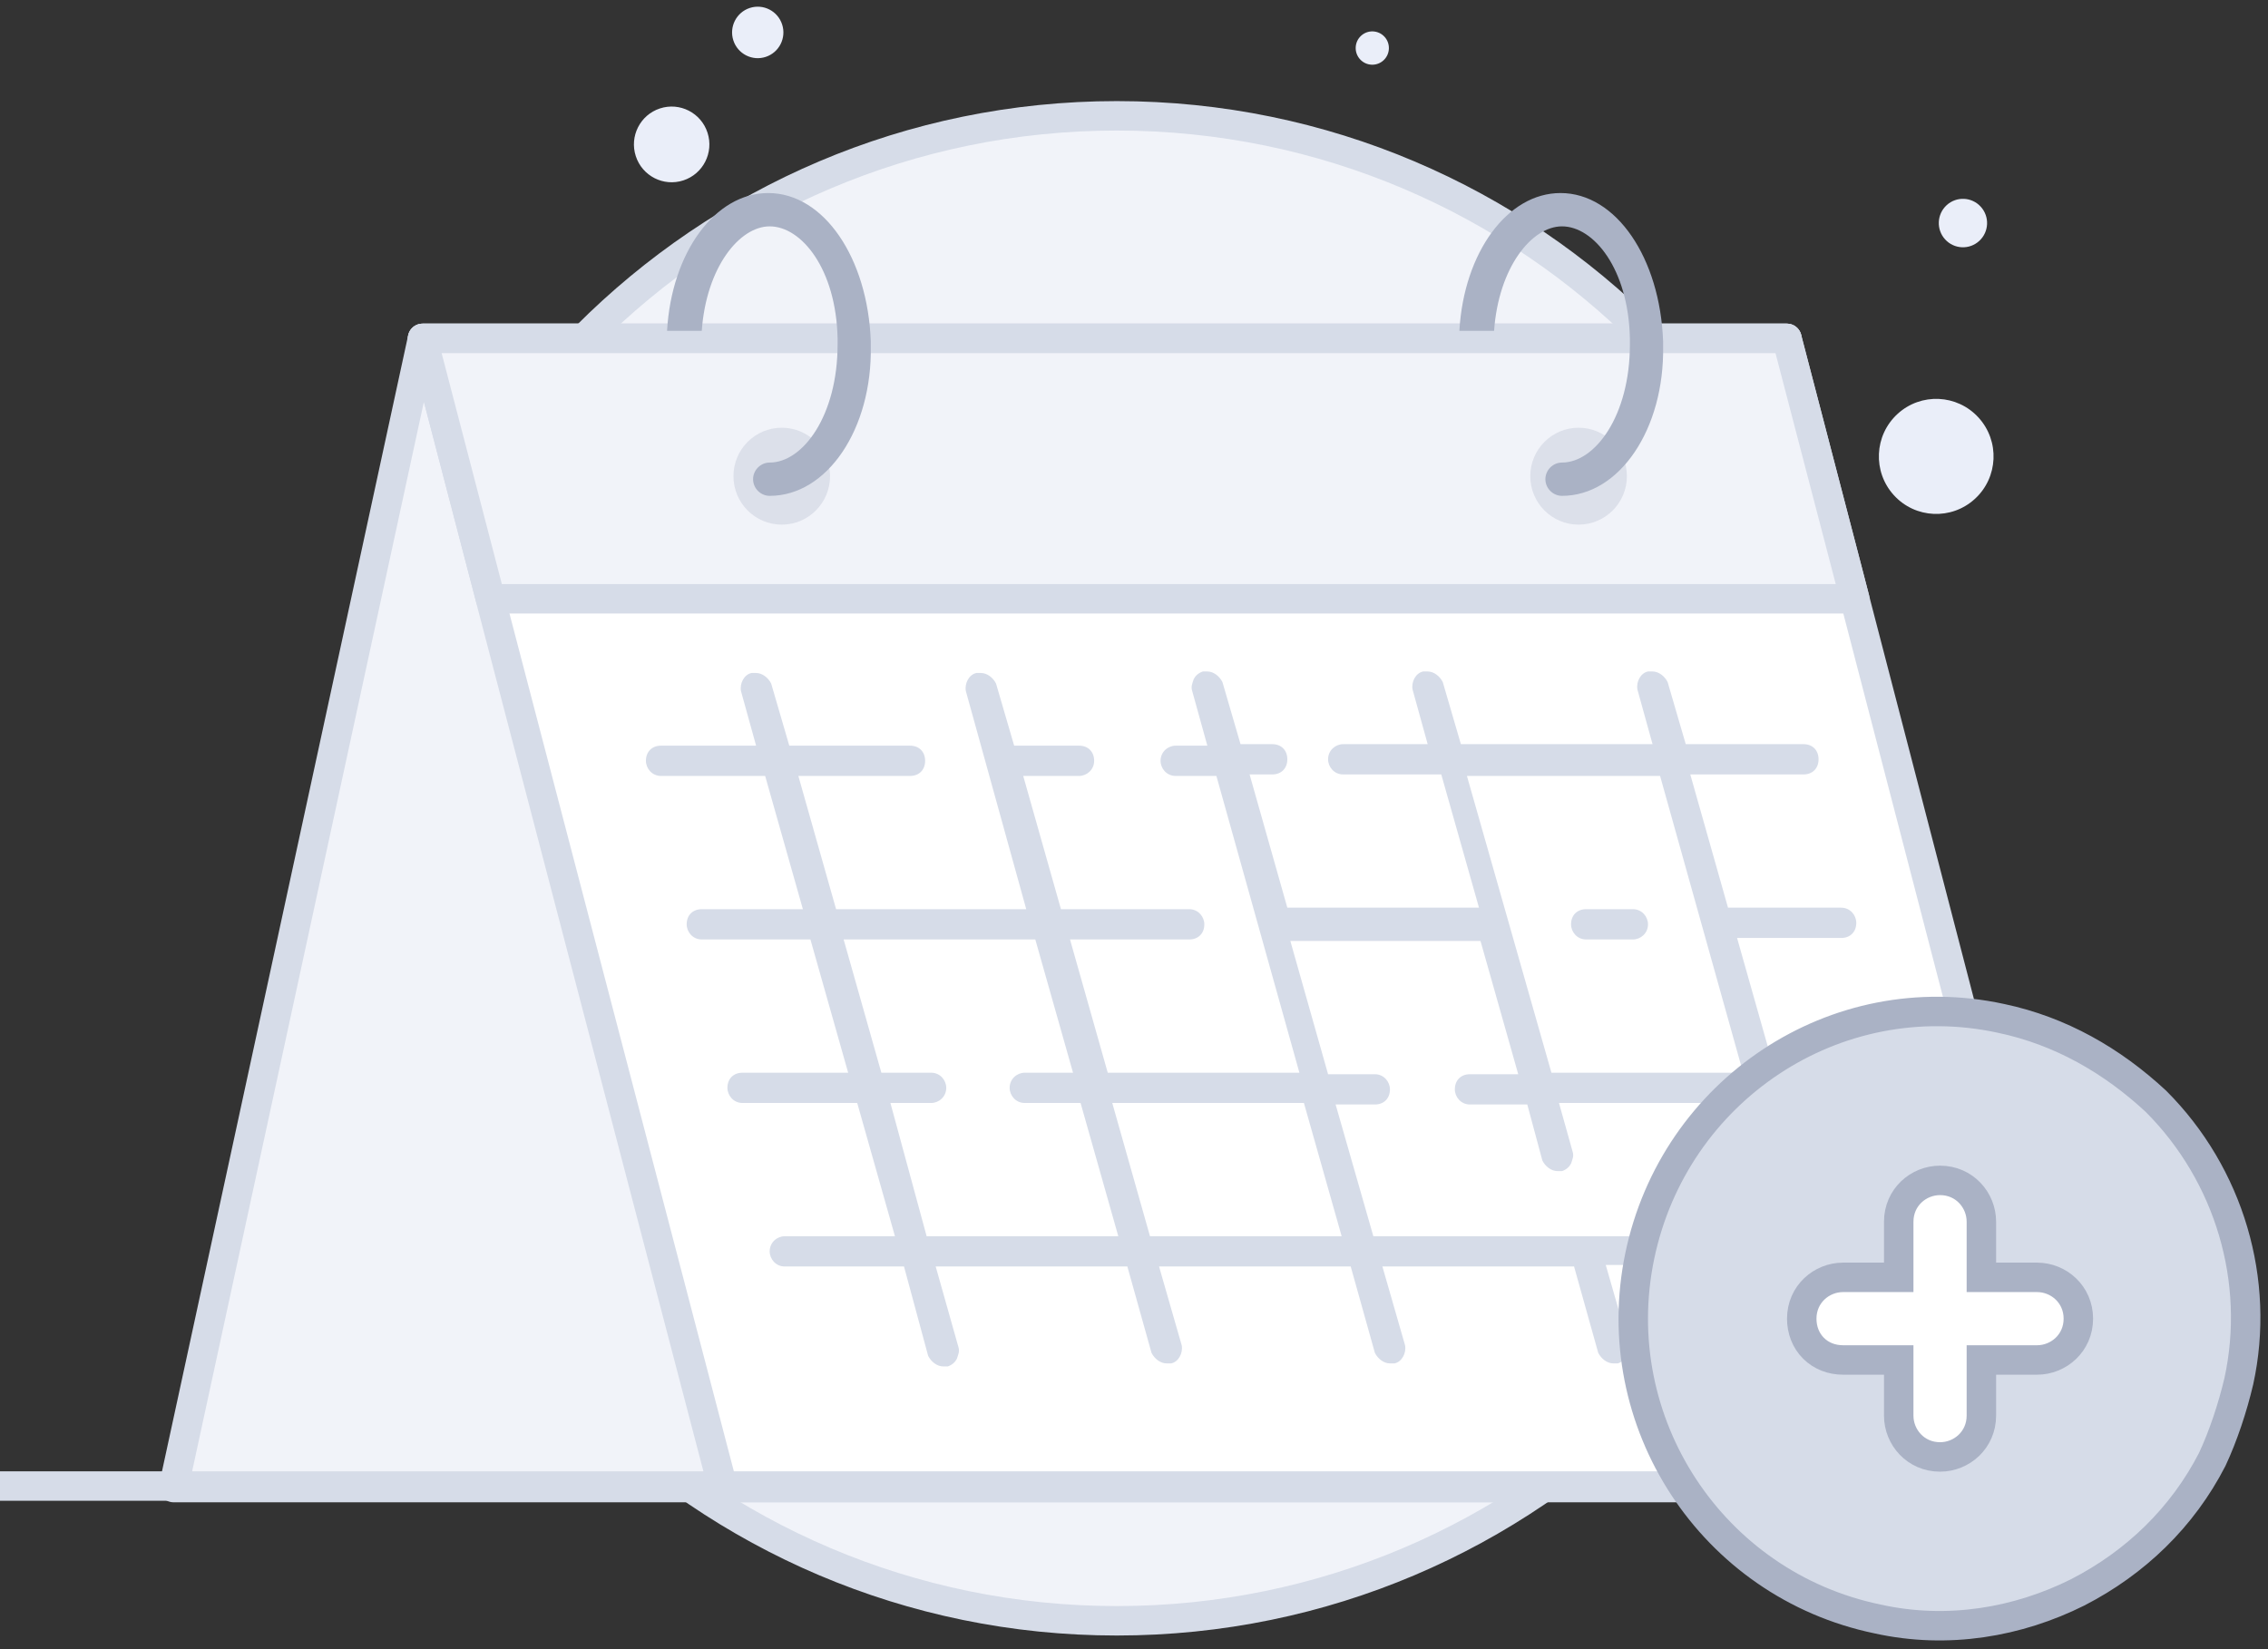   <svg
    width="154"
    height="112"
    viewBox="0 0 154 112"
    fill="none"
    xmlns="http://www.w3.org/2000/svg"
  >
    <rect x="0" y="0" width="154" height="112" fill="#333333" stroke="none"/>
    <path
      d="M75.832 110.073C103.96 110.073 126.762 87.193 126.762 58.97C126.762 30.746 103.96 7.866 75.832 7.866C47.704 7.866 24.902 30.746 24.902 58.97C24.902 87.193 47.704 110.073 75.832 110.073Z"
      fill="#F1F3F9"
      stroke="#D6DCE8"
      stroke-width="2"
      stroke-miterlimit="10"
    />
    <path
      d="M134.098 33.88C135.686 32.425 135.797 29.953 134.346 28.36C132.895 26.767 130.432 26.656 128.844 28.112C127.257 29.567 127.146 32.039 128.597 33.632C130.047 35.225 132.511 35.336 134.098 33.88Z"
      fill="#EAEEF9"
    />
    <path
      d="M46.398 12.252C47.744 11.814 48.48 10.363 48.042 9.013C47.605 7.663 46.16 6.924 44.814 7.363C43.469 7.802 42.733 9.252 43.17 10.602C43.607 11.953 45.053 12.691 46.398 12.252Z"
      fill="#EAEEF9"
    />
    <path
      d="M51.99 3.865C52.905 3.567 53.406 2.58 53.108 1.662C52.811 0.744 51.828 0.242 50.913 0.54C49.998 0.839 49.497 1.825 49.795 2.743C50.092 3.661 51.075 4.163 51.99 3.865Z"
      fill="#EAEEF9"
    />
    <path
      d="M134.392 16.363C135.061 15.75 135.107 14.71 134.496 14.039C133.886 13.368 132.849 13.321 132.18 13.934C131.512 14.547 131.465 15.588 132.076 16.258C132.687 16.929 133.724 16.976 134.392 16.363Z"
      fill="#EAEEF9"
    />
    <path
      d="M93.941 4.098C94.4 3.677 94.433 2.961 94.013 2.5C93.593 2.039 92.879 2.007 92.42 2.428C91.96 2.85 91.928 3.565 92.348 4.026C92.768 4.488 93.481 4.52 93.941 4.098Z"
      fill="#EAEEF9"
    />
    <path
      d="M104.319 101.025H11.784L28.692 22.981H121.33L104.319 101.025Z"
      fill="white"
    />
    <path
      d="M104.319 101.025H11.784L28.692 22.981H121.33L104.319 101.025Z"
      fill="#F1F3F9"
      stroke="#D6DCE8"
      stroke-width="2"
      stroke-miterlimit="10"
      stroke-linejoin="round"
    />
    <path
      d="M141.62 101.025H49.085L33.407 41.078L33.304 40.667L28.693 22.981H121.33L125.327 38.302L125.941 40.667L126.044 41.078L141.62 101.025Z"
      fill="white"
      stroke="#D6DCE8"
      stroke-width="2"
      stroke-miterlimit="10"
      stroke-linejoin="round"
    />
    <path
      d="M125.941 40.667H33.304L28.693 22.981H121.33L125.327 38.302L125.941 40.667Z"
      fill="#F1F3F9"
      stroke="#D6DCE8"
      stroke-width="2"
      stroke-miterlimit="10"
      stroke-linejoin="round"
    />
    <path
      opacity="0.3"
      d="M53.082 35.629C54.893 35.629 56.361 34.155 56.361 32.338C56.361 30.521 54.893 29.048 53.082 29.048C51.271 29.048 49.803 30.521 49.803 32.338C49.803 34.155 51.271 35.629 53.082 35.629Z"
      fill="#AAB2C5"
    />
    <path
      opacity="0.3"
      d="M107.188 35.629C108.999 35.629 110.468 34.155 110.468 32.338C110.468 30.521 108.999 29.048 107.188 29.048C105.377 29.048 103.909 30.521 103.909 32.338C103.909 34.155 105.377 35.629 107.188 35.629Z"
      fill="#AAB2C5"
    />
    <path
      d="M52.262 33.675C51.647 33.675 51.135 33.161 51.135 32.544C51.135 31.927 51.647 31.413 52.262 31.413C54.517 31.413 56.874 28.226 56.874 23.393C56.874 23.29 56.874 23.084 56.874 22.981C56.771 18.252 54.414 15.373 52.262 15.373C50.213 15.373 47.958 18.149 47.651 22.467H45.294C45.601 17.12 48.573 13.11 52.16 13.11C55.951 13.11 58.923 17.532 59.128 23.187C59.128 23.29 59.128 23.393 59.128 23.496C59.23 29.151 56.156 33.675 52.262 33.675Z"
      fill="#AAB2C5"
    />
    <path
      d="M106.061 33.675C105.446 33.675 104.934 33.161 104.934 32.544C104.934 31.927 105.446 31.413 106.061 31.413C108.316 31.413 110.672 28.226 110.672 23.393C110.672 23.29 110.672 23.084 110.672 22.981C110.57 18.252 108.213 15.373 106.061 15.373C104.012 15.373 101.757 18.149 101.45 22.467H99.093C99.4 17.12 102.372 13.11 105.959 13.11C109.75 13.11 112.722 17.532 112.927 23.187C112.927 23.29 112.927 23.393 112.927 23.496C113.029 29.151 109.955 33.675 106.061 33.675Z"
      fill="#AAB2C5"
    />
    <path
      d="M0 100.922H149.101"
      stroke="#D6DCE8"
      stroke-width="2"
      stroke-miterlimit="10"
    />
    <path
      d="M107.701 63.803C107.086 63.803 106.676 63.288 106.676 62.774C106.676 62.157 107.086 61.746 107.701 61.746H110.878C111.493 61.746 111.902 62.26 111.902 62.774C111.902 63.391 111.39 63.803 110.878 63.803H107.701Z"
      fill="#D6DCE8"
    />
    <path
      d="M64.047 92.799C63.637 92.799 63.227 92.49 63.022 92.079L61.383 86.012H53.287C52.672 86.012 52.262 85.498 52.262 84.984C52.262 84.367 52.775 83.956 53.287 83.956H60.768L58.206 74.907H50.418C49.803 74.907 49.393 74.393 49.393 73.879C49.393 73.262 49.803 72.851 50.418 72.851H57.591L55.029 63.802H47.651C47.036 63.802 46.626 63.288 46.626 62.774C46.626 62.157 47.036 61.746 47.651 61.746H54.517L51.955 52.697H44.884C44.269 52.697 43.859 52.183 43.859 51.669C43.859 51.052 44.269 50.641 44.884 50.641H51.34L50.315 46.939C50.213 46.425 50.52 45.808 51.033 45.705C51.135 45.705 51.238 45.705 51.34 45.705C51.75 45.705 52.16 46.014 52.365 46.425L53.594 50.641H61.792C62.407 50.641 62.817 51.052 62.817 51.669C62.817 52.286 62.407 52.697 61.792 52.697H54.209L56.771 61.746H69.683L65.584 46.939C65.482 46.425 65.789 45.808 66.301 45.705C66.404 45.705 66.506 45.705 66.609 45.705C67.019 45.705 67.429 46.014 67.633 46.425L68.863 50.641H73.27C73.885 50.641 74.294 51.052 74.294 51.669C74.294 52.286 73.782 52.697 73.27 52.697H69.478L72.04 61.746H80.75C81.365 61.746 81.775 62.26 81.775 62.774C81.775 63.391 81.365 63.802 80.75 63.802H72.655L75.217 72.851H88.231L82.595 52.697H79.828C79.213 52.697 78.803 52.183 78.803 51.669C78.803 51.052 79.316 50.641 79.828 50.641H81.98L80.955 46.939C80.853 46.631 80.955 46.425 81.058 46.117C81.16 45.911 81.365 45.705 81.673 45.602C81.775 45.602 81.877 45.602 81.98 45.602C82.39 45.602 82.8 45.911 83.005 46.322L84.234 50.538H86.386C87.001 50.538 87.411 50.949 87.411 51.566C87.411 52.183 87.001 52.595 86.386 52.595H84.849L87.411 61.643H100.425L97.864 52.595H91.203C90.588 52.595 90.178 52.08 90.178 51.566C90.178 50.949 90.69 50.538 91.203 50.538H96.941L95.917 46.836C95.814 46.322 96.121 45.705 96.634 45.602C96.736 45.602 96.839 45.602 96.941 45.602C97.351 45.602 97.761 45.911 97.966 46.322L99.196 50.538H112.21L111.185 46.836C111.083 46.322 111.39 45.705 111.903 45.602C112.005 45.602 112.108 45.602 112.21 45.602C112.62 45.602 113.03 45.911 113.235 46.322L114.464 50.538H122.458C123.072 50.538 123.482 50.949 123.482 51.566C123.482 52.183 123.072 52.595 122.458 52.595H114.772L117.334 61.643H125.019C125.634 61.643 126.044 62.157 126.044 62.671C126.044 63.288 125.634 63.7 125.019 63.7H117.949L120.51 72.748H127.889C128.504 72.748 128.913 73.262 128.913 73.776C128.913 74.393 128.504 74.805 127.889 74.805H121.125L123.687 83.853H130.655C131.27 83.853 131.68 84.367 131.68 84.881C131.68 85.498 131.168 85.909 130.655 85.909H124.2L125.737 91.359C125.839 91.873 125.532 92.49 125.019 92.593C124.917 92.593 124.814 92.593 124.712 92.593C124.302 92.593 123.892 92.285 123.687 91.873L122.048 85.909H109.033L110.57 91.256C110.673 91.565 110.57 91.77 110.468 92.079C110.365 92.285 110.161 92.49 109.853 92.593C109.751 92.593 109.648 92.593 109.546 92.593C109.136 92.593 108.726 92.285 108.521 91.873L106.881 86.012H93.867L95.404 91.359C95.507 91.873 95.199 92.49 94.687 92.593C94.584 92.593 94.482 92.593 94.379 92.593C93.969 92.593 93.56 92.285 93.355 91.873L91.715 86.012H78.701L80.238 91.359C80.34 91.873 80.033 92.49 79.521 92.593C79.418 92.593 79.316 92.593 79.213 92.593C78.803 92.593 78.393 92.285 78.188 91.873L76.549 86.012H63.535L65.072 91.462C65.174 91.77 65.072 91.976 64.969 92.285C64.867 92.49 64.662 92.696 64.354 92.799C64.252 92.799 64.149 92.799 64.047 92.799ZM93.252 83.956H121.433L118.871 74.907H105.857L106.779 78.198C106.881 78.506 106.779 78.712 106.676 79.02C106.574 79.226 106.369 79.432 106.062 79.534C105.959 79.534 105.857 79.534 105.754 79.534C105.344 79.534 104.934 79.226 104.729 78.815L103.705 75.01H99.811C99.196 75.01 98.786 74.496 98.786 73.982C98.786 73.365 99.196 72.954 99.811 72.954H103.09L100.528 63.905H87.616L90.178 72.954H93.355C93.969 72.954 94.379 73.468 94.379 73.982C94.379 74.599 93.969 75.01 93.355 75.01H90.69L93.252 83.956ZM78.086 83.956H91.1L88.538 74.907H75.524L78.086 83.956ZM62.92 83.956H75.934L73.372 74.907H69.581C68.966 74.907 68.556 74.393 68.556 73.879C68.556 73.262 69.068 72.851 69.581 72.851H72.86L70.298 63.802H57.284L59.845 72.851H63.227C63.842 72.851 64.252 73.365 64.252 73.879C64.252 74.496 63.739 74.907 63.227 74.907H60.46L62.92 83.956ZM105.344 72.851H118.359L112.722 52.697H99.606L105.344 72.851Z"
      fill="#D6DCE8"
    />
    <path
      d="M152.019 93.803C151.594 95.609 150.957 97.521 150.213 99.114C148.195 103.044 145.009 106.124 141.079 108.142C137.043 110.16 132.263 111.01 127.484 109.948C116.226 107.611 109.003 96.565 111.34 85.307C113.677 74.048 124.616 66.72 135.875 69.162C139.911 70.012 143.416 72.03 146.39 74.792C151.381 79.784 153.506 87.006 152.019 93.803Z"
      fill="#D6DCE8"
      stroke="#AAB2C5"
      stroke-width="2"
      stroke-miterlimit="10"
    />
    <path
      d="M138.317 86.749H134.538V82.97C134.538 81.5 133.384 80.164 131.732 80.164C130.263 80.164 128.926 81.317 128.926 82.97V86.749H125.147C123.678 86.749 122.341 87.902 122.341 89.555C122.341 90.325 122.615 91.039 123.139 91.563C123.662 92.087 124.376 92.36 125.147 92.36H128.926V96.14C128.926 97.609 130.079 98.945 131.732 98.945C133.201 98.945 134.538 97.792 134.538 96.14V92.36H138.317C139.786 92.36 141.123 91.207 141.123 89.555C141.123 87.902 139.786 86.749 138.317 86.749Z"
      fill="white"
      stroke="#AAB2C5"
      stroke-width="2"
    />
  </svg>
